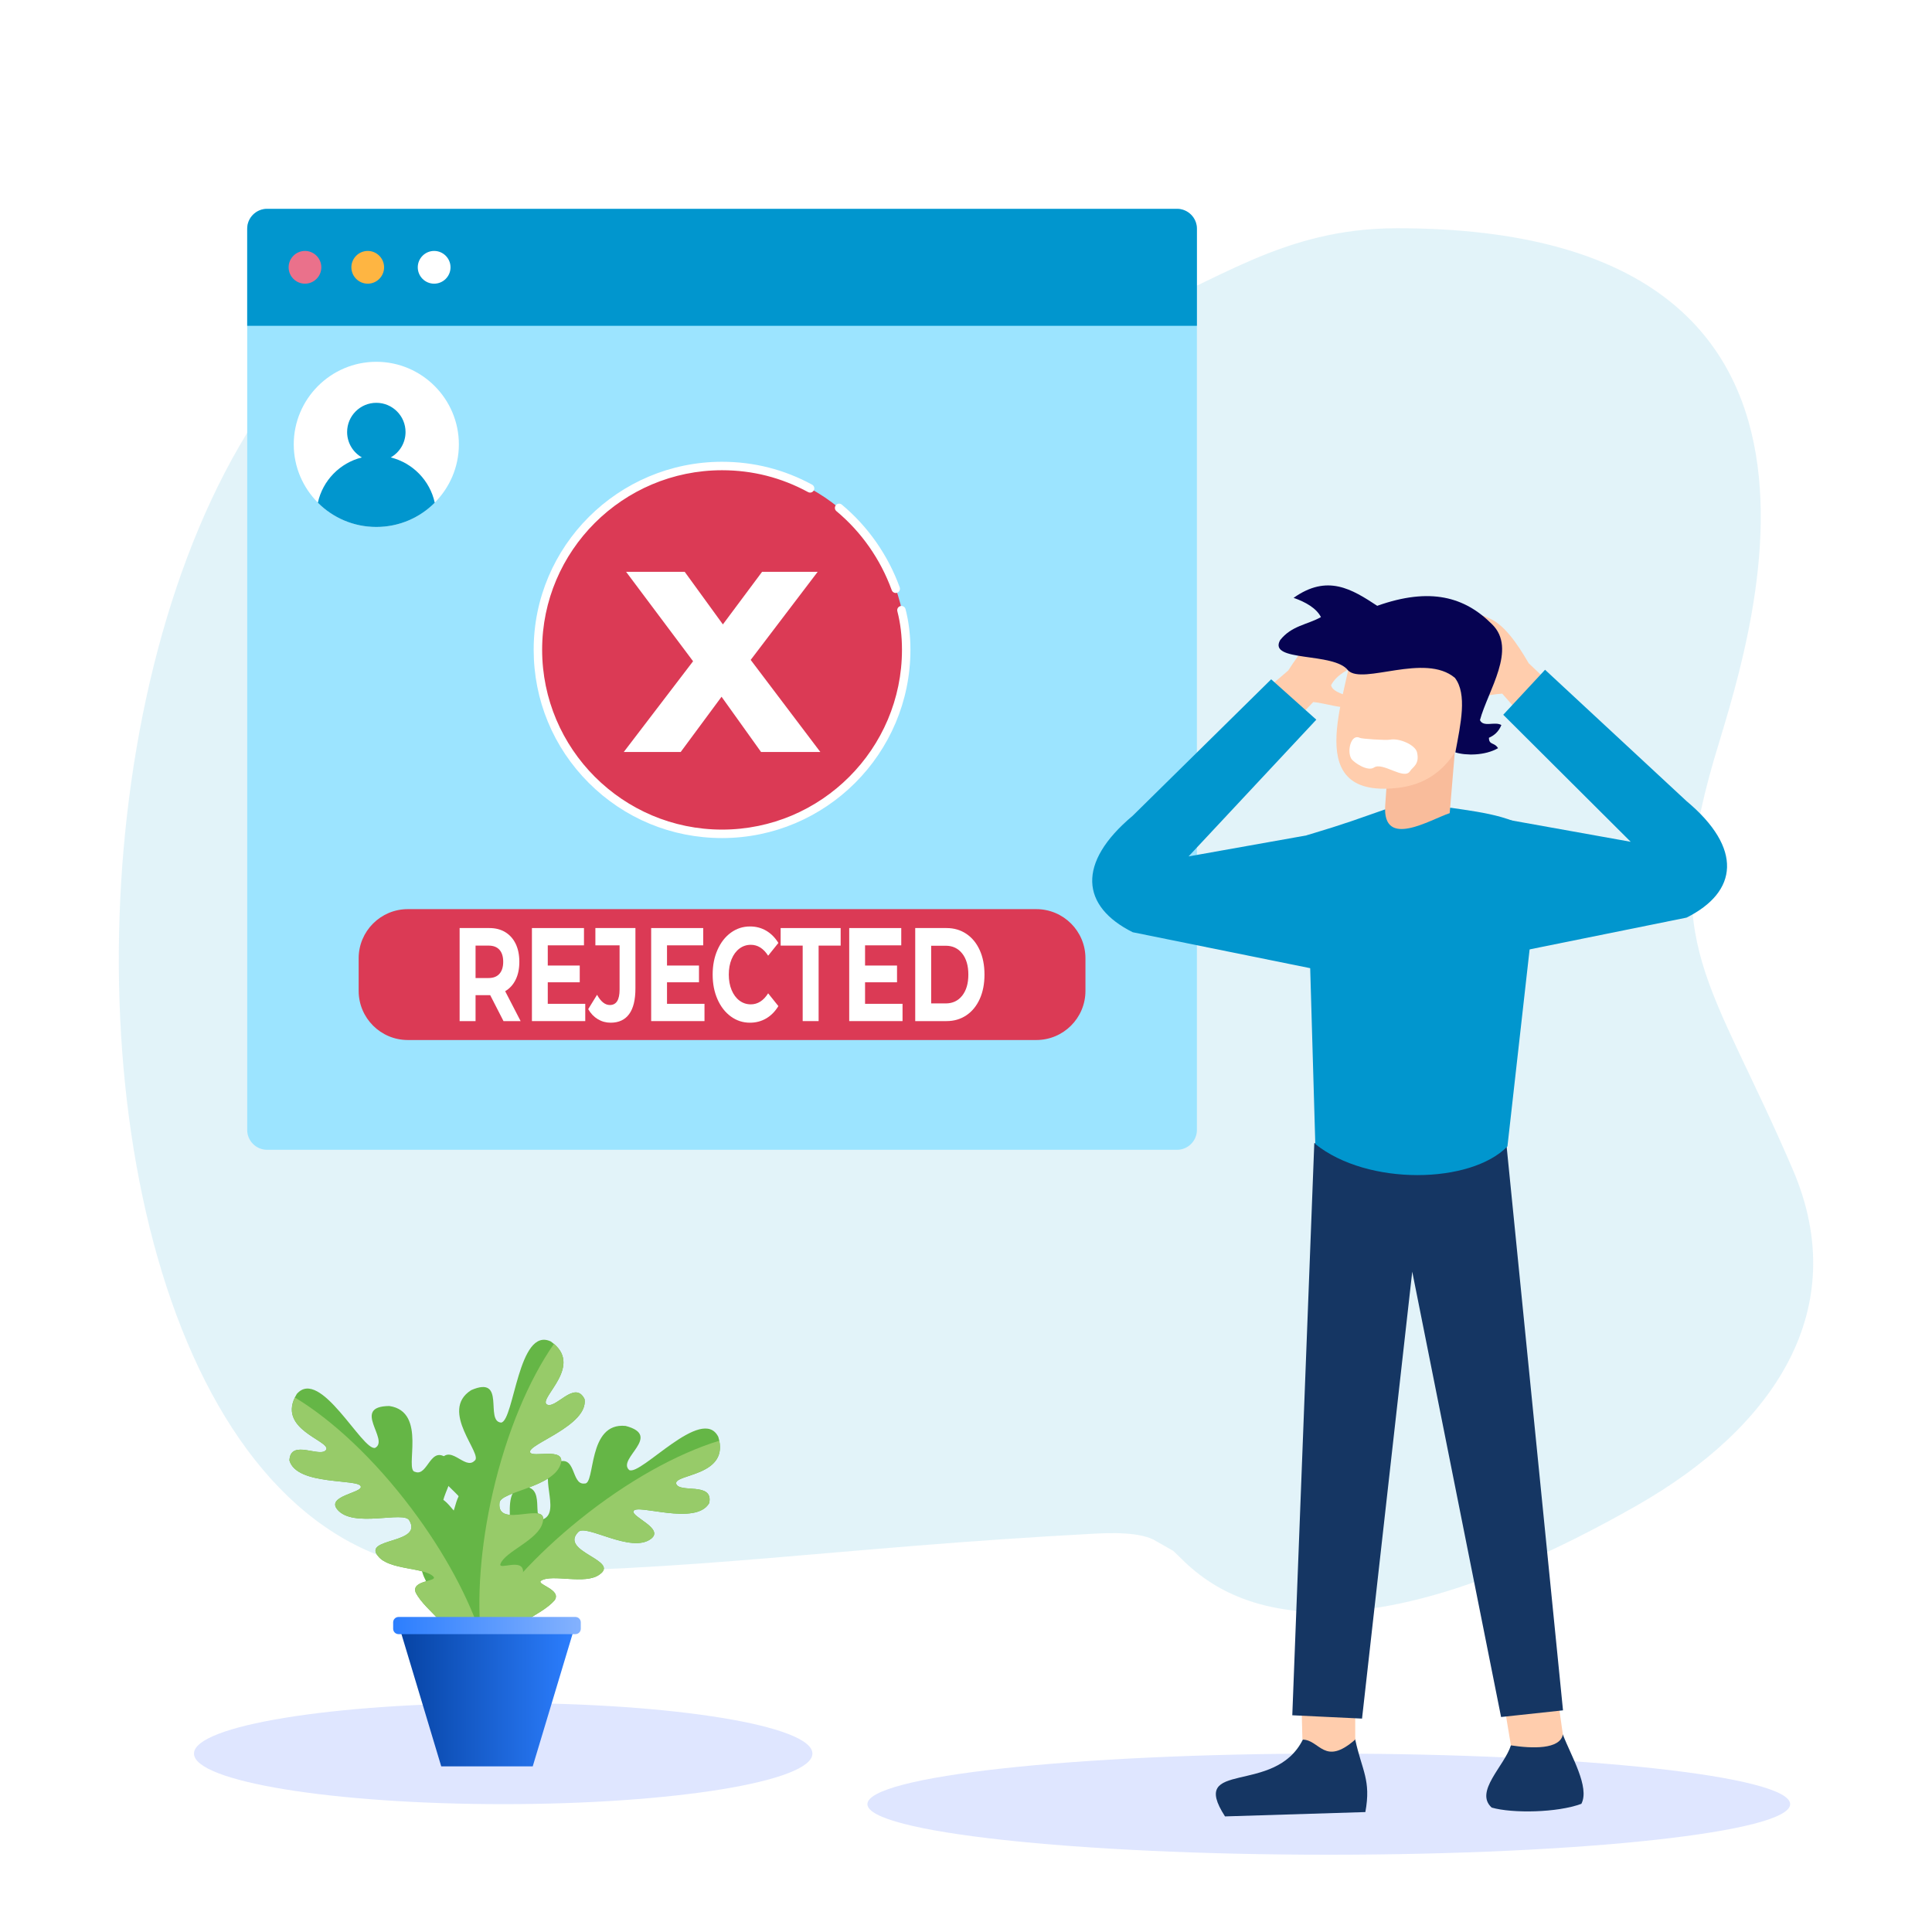 <svg width="317" height="317" viewBox="0 0 317 317" fill="none" xmlns="http://www.w3.org/2000/svg">
<path d="M317 0H0V317H317V0Z" fill="white"/>
<path fill-rule="evenodd" clip-rule="evenodd" d="M218.029 304.32C259.721 304.32 293.727 300.595 293.727 296.022C293.727 291.449 259.721 287.724 218.029 287.724C176.33 287.724 142.324 291.449 142.324 296.022C142.324 300.595 176.33 304.32 218.029 304.32Z" fill="#DFE6FF"/>
<path fill-rule="evenodd" clip-rule="evenodd" d="M82.567 296.022C110.509 296.022 133.3 292.297 133.3 287.724C133.3 283.151 110.509 279.426 82.567 279.426C54.62 279.426 31.83 283.151 31.83 287.724C31.83 292.297 54.62 296.022 82.567 296.022Z" fill="#DFE6FF"/>
<path opacity="0.5" fill-rule="evenodd" clip-rule="evenodd" d="M192.489 254.455C195.922 257.391 211.679 279.517 268.697 246.947C291.081 234.155 304.003 214.854 294.168 191.919C280.727 160.587 272.367 155.275 281.158 124.861C286.267 107.185 311.866 37.448 229.221 37.449C191.281 37.45 186.308 73.589 117.3 44.949C2.559 -2.677 -11.78 257.965 77.218 257.963C113.932 257.962 136.475 253.943 179.405 251.651C181.857 251.52 187.299 251.263 189.778 252.914L192.489 254.455Z" fill="#C7E9F4"/>
<path fill-rule="evenodd" clip-rule="evenodd" d="M67.916 44.644C66.166 45.936 63.37 46.183 60.712 45.072C58.047 43.961 56.261 41.804 55.948 39.647C57.698 38.355 60.487 38.108 63.152 39.219C65.817 40.33 67.603 42.487 67.916 44.644Z" fill="#0196CE"/>
<path fill-rule="evenodd" clip-rule="evenodd" d="M76.441 59.661C78.605 59.414 80.813 57.686 82.004 55.065C83.195 52.436 83.035 49.633 81.786 47.846C79.622 48.093 77.414 49.814 76.223 52.443C75.032 55.072 75.199 57.868 76.441 59.661Z" fill="#0196CE"/>
<path fill-rule="evenodd" clip-rule="evenodd" d="M43.82 34.266H193.127C194.92 34.266 196.387 35.733 196.387 37.527V185.396C196.387 187.189 194.92 188.656 193.127 188.656H43.82C42.026 188.656 40.56 187.189 40.56 185.396V37.527C40.56 35.733 42.026 34.266 43.82 34.266Z" fill="#9CE4FF"/>
<path fill-rule="evenodd" clip-rule="evenodd" d="M196.387 53.46H40.56V37.527C40.56 35.733 42.026 34.266 43.82 34.266H193.127C194.92 34.266 196.387 35.733 196.387 37.527V53.46Z" fill="#0196CE"/>
<path fill-rule="evenodd" clip-rule="evenodd" d="M50.043 46.546C51.517 46.546 52.723 45.341 52.723 43.859C52.723 42.385 51.517 41.173 50.043 41.173C48.562 41.173 47.356 42.385 47.356 43.859C47.356 45.341 48.562 46.546 50.043 46.546Z" fill="#EA718B"/>
<path fill-rule="evenodd" clip-rule="evenodd" d="M60.341 46.546C61.815 46.546 63.021 45.341 63.021 43.859C63.021 42.385 61.815 41.173 60.341 41.173C58.86 41.173 57.654 42.385 57.654 43.859C57.654 45.341 58.86 46.546 60.341 46.546Z" fill="#FEB542"/>
<path fill-rule="evenodd" clip-rule="evenodd" d="M71.234 46.546C72.715 46.546 73.921 45.341 73.921 43.859C73.921 42.385 72.715 41.173 71.234 41.173C69.752 41.173 68.547 42.385 68.547 43.859C68.547 45.341 69.752 46.546 71.234 46.546Z" fill="white"/>
<path fill-rule="evenodd" clip-rule="evenodd" d="M61.748 86.463C69.208 86.463 75.29 80.373 75.29 72.913C75.29 65.453 69.208 59.363 61.748 59.363C54.28 59.363 48.198 65.453 48.198 72.913C48.198 80.373 54.28 86.463 61.748 86.463Z" fill="white"/>
<path fill-rule="evenodd" clip-rule="evenodd" d="M64.112 75.055C67.723 75.95 70.538 78.839 71.334 82.483C68.88 84.945 65.491 86.463 61.748 86.463C57.998 86.463 54.608 84.945 52.154 82.483C52.95 78.839 55.765 75.95 59.377 75.055C57.932 74.226 56.955 72.675 56.955 70.886C56.955 68.243 59.097 66.093 61.748 66.093C64.391 66.093 66.541 68.243 66.541 70.886C66.541 72.675 65.564 74.226 64.112 75.055Z" fill="#0196CE"/>
<path fill-rule="evenodd" clip-rule="evenodd" d="M118.473 136.813C135.103 136.813 148.688 123.306 148.688 106.599C148.688 89.969 135.103 76.462 118.473 76.462C101.844 76.462 88.259 89.969 88.259 106.599C88.259 123.306 101.844 136.813 118.473 136.813Z" fill="#DB3A55"/>
<path d="M146.971 97.299C146.687 97.299 146.421 97.124 146.319 96.842C144.473 91.766 141.332 87.279 137.236 83.866C136.942 83.62 136.902 83.183 137.147 82.888C137.392 82.594 137.83 82.554 138.124 82.799C142.409 86.37 145.693 91.062 147.623 96.368C147.754 96.728 147.568 97.126 147.208 97.257C147.13 97.286 147.05 97.299 146.971 97.299Z" fill="white"/>
<path d="M118.474 137.507C110.208 137.507 102.443 134.295 96.61 128.462C90.778 122.629 87.565 114.865 87.565 106.599C87.565 89.599 101.431 75.768 118.474 75.768C123.698 75.768 128.669 77.031 133.249 79.522C133.586 79.705 133.71 80.126 133.527 80.463C133.344 80.8 132.923 80.924 132.586 80.741C128.212 78.362 123.464 77.156 118.474 77.156C102.196 77.156 88.953 90.364 88.953 106.599C88.953 122.876 102.196 136.119 118.474 136.119C134.752 136.119 147.995 122.876 147.995 106.599C147.995 104.356 147.739 102.234 147.236 100.292C147.14 99.921 147.363 99.543 147.734 99.447C148.104 99.35 148.483 99.573 148.579 99.944C149.112 102 149.382 104.238 149.382 106.599C149.382 123.642 135.517 137.507 118.474 137.507Z" fill="white"/>
<path fill-rule="evenodd" clip-rule="evenodd" d="M170.032 170.645H66.915C62.46 170.645 58.848 167.033 58.848 162.578V157.237C58.848 152.782 62.459 149.17 66.915 149.17H170.032C174.488 149.17 178.099 152.782 178.099 157.237V162.578C178.099 167.033 174.488 170.645 170.032 170.645Z" fill="#DB3A55"/>
<path d="M82.613 167.541L80.434 163.288H80.305H78.029V167.541H75.414V152.274H80.305C81.306 152.274 82.175 152.5 82.912 152.95C83.649 153.401 84.217 154.041 84.615 154.869C85.013 155.698 85.213 156.68 85.213 157.814C85.213 158.948 85.011 159.926 84.607 160.747C84.204 161.569 83.63 162.198 82.888 162.634L85.422 167.541L82.613 167.541ZM81.952 155.84C81.543 155.382 80.945 155.153 80.16 155.153H78.029V160.475H80.16C80.945 160.475 81.543 160.242 81.952 159.777C82.361 159.312 82.565 158.657 82.565 157.814C82.565 156.956 82.361 156.298 81.952 155.84Z" fill="white"/>
<path d="M96.028 164.706V167.541H87.278V152.274H95.818V155.109H89.877V158.425H95.124V161.173H89.877V164.706H96.028V164.706Z" fill="white"/>
<path d="M98.086 167.225C97.445 166.84 96.921 166.291 96.512 165.578L97.965 163.223C98.578 164.343 99.278 164.902 100.063 164.902C101.129 164.902 101.661 164.059 101.661 162.372V155.109H97.69V152.274H104.26V162.176C104.26 164.051 103.916 165.458 103.227 166.396C102.538 167.334 101.527 167.803 100.192 167.803C99.428 167.803 98.726 167.61 98.086 167.225Z" fill="white"/>
<path d="M115.592 164.706V167.541H106.843V152.274H115.382V155.109H109.442V158.425H114.688V161.173H109.442V164.706H115.592V164.706Z" fill="white"/>
<path d="M119.926 166.789C118.995 166.113 118.263 165.175 117.731 163.975C117.198 162.776 116.932 161.42 116.932 159.908C116.932 158.396 117.198 157.04 117.731 155.84C118.264 154.641 118.995 153.703 119.926 153.027C120.857 152.351 121.904 152.013 123.066 152.013C124.045 152.013 124.93 152.246 125.721 152.711C126.512 153.176 127.177 153.845 127.715 154.717L126.036 156.811C125.272 155.619 124.325 155.022 123.195 155.022C122.495 155.022 121.871 155.23 121.322 155.644C120.774 156.058 120.346 156.636 120.039 157.378C119.732 158.119 119.579 158.963 119.579 159.908C119.579 160.853 119.732 161.696 120.039 162.438C120.346 163.179 120.774 163.757 121.322 164.172C121.871 164.586 122.495 164.793 123.195 164.793C124.325 164.793 125.272 164.19 126.036 162.983L127.715 165.077C127.177 165.964 126.509 166.64 125.713 167.105C124.917 167.57 124.029 167.803 123.05 167.803C121.898 167.803 120.857 167.465 119.926 166.789Z" fill="white"/>
<path d="M131.703 155.153H128.087V152.274H137.934V155.153H134.318V167.541H131.703V155.153Z" fill="white"/>
<path d="M148.087 164.706V167.541H139.338V152.274H147.877V155.109H141.937V158.425H147.183V161.173H141.937V164.706H148.087V164.706Z" fill="white"/>
<path d="M150.169 152.274H155.302C156.529 152.274 157.613 152.59 158.555 153.223C159.497 153.855 160.228 154.746 160.75 155.895C161.272 157.043 161.533 158.381 161.533 159.908C161.533 161.434 161.272 162.772 160.75 163.92C160.228 165.069 159.497 165.96 158.555 166.592C157.613 167.225 156.529 167.541 155.302 167.541H150.169V152.274ZM155.173 164.64C156.303 164.64 157.204 164.215 157.877 163.364C158.549 162.514 158.886 161.362 158.886 159.908C158.886 158.454 158.549 157.301 157.877 156.451C157.204 155.6 156.303 155.175 155.173 155.175H152.784V164.64H155.173Z" fill="white"/>
<path d="M124.875 123.388L118.391 114.321L111.687 123.388H102.346L113.72 108.497L102.731 93.825H112.347L118.611 102.452L125.04 93.825H134.161L123.172 108.277L134.601 123.388H124.875Z" fill="white"/>
<path fill-rule="evenodd" clip-rule="evenodd" d="M250.235 283.339C249.452 284.359 248.692 285.38 247.909 286.377C246.841 289.772 241.879 293.974 244.751 296.585C248.146 297.559 255.506 297.44 259.47 295.968C260.895 293.238 257.761 288.087 256.431 284.597L250.235 283.339Z" fill="#153663"/>
<path fill-rule="evenodd" clip-rule="evenodd" d="M245.772 273.581L254.984 274.294C255.458 277.736 255.957 281.154 256.432 284.597C255.957 287.042 251.446 286.923 247.909 286.377L245.772 273.581Z" fill="#FFCDAD"/>
<path fill-rule="evenodd" clip-rule="evenodd" d="M219.231 278.899L213.771 285.428C209.141 294.734 194.874 288.561 200.998 298.034L224.026 297.321C225 292.051 223.457 290.508 222.365 285.428L219.231 278.899Z" fill="#153663"/>
<path fill-rule="evenodd" clip-rule="evenodd" d="M222.365 272.394L213.438 275.006C213.51 278.472 213.605 281.938 213.7 285.428C216.572 285.428 217.261 289.891 222.365 285.428V272.394Z" fill="#FFCDAD"/>
<path fill-rule="evenodd" clip-rule="evenodd" d="M241.096 188.213L247.173 187.785L256.456 280.632L246.295 281.724L231.719 208.653L223.481 281.985L212.038 281.439L215.646 187.572L241.096 188.213Z" fill="#153663"/>
<path fill-rule="evenodd" clip-rule="evenodd" d="M206.625 114.096L212.109 118.678L215.48 115.188C217.617 115.378 220.727 116.565 221.89 115.782C223.813 114.096 218.732 114.262 218.4 112.411C219.967 109.538 223.884 109.182 225.831 106.974C229.558 101.538 222.65 101.016 218.353 102.915C215.813 103.746 213.439 106.784 211.373 110.013L206.625 114.096Z" fill="#FFCDAD"/>
<path fill-rule="evenodd" clip-rule="evenodd" d="M221.202 139.735L215.931 136.792L195.016 140.519L215.979 118.084L208.572 111.461L185.853 133.848C176.594 141.611 177.401 148.733 185.853 152.959L224.881 160.864L221.202 139.735Z" fill="#0196CE"/>
<path fill-rule="evenodd" clip-rule="evenodd" d="M255.387 113.147L249.689 117.443L246.484 113.811C244.348 113.906 241.19 114.927 240.075 114.096C238.199 112.316 243.279 112.719 243.707 110.891C242.282 107.947 238.389 107.425 236.537 105.099C233.071 99.496 239.98 99.33 244.205 101.395C246.698 102.345 248.906 105.502 250.829 108.826L255.387 113.147Z" fill="#FFCDAD"/>
<path fill-rule="evenodd" clip-rule="evenodd" d="M241.38 137.314L246.65 134.37L267.565 138.121L246.65 117.277L253.511 109.894L276.729 131.45C285.988 139.189 285.18 146.335 276.729 150.561L237.677 158.466L241.38 137.314Z" fill="#0196CE"/>
<path fill-rule="evenodd" clip-rule="evenodd" d="M238.081 132.542C234.876 132.495 231.695 132.424 228.49 132.376C222.127 134.584 221.581 134.892 214.341 137.076L215.813 187.714C224.407 194.622 241.357 194.266 247.339 188.094L252.989 137.907C249.808 134.062 243.565 133.349 238.081 132.542Z" fill="#0196CE"/>
<path fill-rule="evenodd" clip-rule="evenodd" d="M239.505 113.835L227.753 125.705C227.587 127.865 227.421 130.026 227.279 132.186C226.827 139.355 234.638 134.489 237.866 133.421L239.505 113.835Z" fill="#F9BC9B"/>
<path fill-rule="evenodd" clip-rule="evenodd" d="M243.469 109.467L222.032 105.146C221.534 112.933 213.106 130.501 228.418 129.361C239.695 128.673 241.404 117.847 243.469 109.467Z" fill="#FFCDAD"/>
<path fill-rule="evenodd" clip-rule="evenodd" d="M238.722 111.224C233.808 107.069 223.647 112.411 221.202 110.013C218.923 106.927 207.979 108.707 210.044 105.027C211.943 102.63 214.507 102.511 216.739 101.253C216.003 99.805 214.246 98.784 212.252 98.095C217.807 94.154 221.819 96.671 225.974 99.401C234.663 96.315 240.336 97.929 244.8 102.416C248.978 106.475 244.135 113.313 242.829 118.156C243.399 119.39 245.274 118.322 246.343 118.963C245.868 120.126 245.108 120.696 244.301 121.052C244.301 122.286 245.203 121.764 245.797 122.761C243.66 123.996 240.526 123.996 238.793 123.45C239.672 118.749 240.764 113.906 238.722 111.224Z" fill="#060352"/>
<path d="M223.148 121.076C221.676 120.316 220.964 123.236 221.724 124.494C222.127 125.112 224.382 126.631 225.427 125.943C226.875 124.945 230.436 128.127 231.386 126.489C231.765 125.871 232.976 125.42 232.501 123.426C232.193 122.192 229.558 121.076 228.086 121.361C227.35 121.503 223.385 121.218 223.148 121.076Z" fill="white"/>
<path fill-rule="evenodd" clip-rule="evenodd" d="M81.543 271.091C82.815 266.655 88.634 265.295 90.989 262.583C92.233 260.809 87.938 259.977 88.769 259.369C90.599 258.175 96.083 260.117 98.41 258.315C101.707 255.988 91.718 254.59 94.876 251.376C96.125 249.965 103.537 254.962 106.806 252.496C109.05 250.81 103.583 248.901 103.95 247.954C104.368 246.625 114.177 250.448 116.364 246.625C117.112 243.05 111.404 245.102 110.935 243.412C110.74 241.805 119.824 242.218 117.859 235.763C115.226 230.473 105.116 242.246 103.231 241.196C101.183 239.339 108.799 235.572 102.65 233.965C96.306 233.329 97.746 243.635 95.916 243.412C93.617 243.713 94.644 238.284 91.151 240.086C88.021 241.61 92.122 247.981 89.159 249.259C86.999 249.449 89.767 243.662 85.666 243.964C81.487 244.466 85.583 254.13 82.62 255.38C81.264 256.239 81.705 249.644 79.076 250.944C76.22 252.774 77.595 260.256 76.856 264.909C78.593 267.199 79.81 268.801 81.543 271.091Z" fill="#65B646"/>
<path fill-rule="evenodd" clip-rule="evenodd" d="M83.665 270.324C81.924 266.052 85.657 261.389 85.829 257.799C85.713 255.635 81.826 257.637 82.1 256.643C82.801 254.576 88.314 252.709 89.029 249.853C90.181 245.989 81.468 251.065 81.961 246.583C82.067 244.703 90.984 244.052 92.029 240.096C92.749 237.379 87.273 239.26 86.981 238.284C86.484 236.984 96.557 233.928 95.916 229.567C94.295 226.298 91.072 231.434 89.66 230.399C88.513 229.256 95.911 223.967 90.376 220.107C85.04 217.576 84.366 233.078 82.234 233.417C79.476 233.227 83.135 225.555 77.307 228.095C71.929 231.513 79.429 238.726 77.855 239.682C76.239 241.34 73.684 236.441 72.055 240.012C70.536 243.147 77.697 245.618 76.155 248.455C74.576 249.941 73.174 243.676 70.141 246.454C67.159 249.43 76.359 254.497 74.799 257.307C74.265 258.821 70.536 253.364 69.273 256.016C68.158 259.215 73.866 264.245 76.16 268.36C78.942 269.089 80.883 269.595 83.665 270.324Z" fill="#65B646"/>
<path fill-rule="evenodd" clip-rule="evenodd" d="M75.283 271.852C75.134 267.241 69.826 264.5 68.205 261.296C67.429 259.271 71.795 259.513 71.14 258.719C69.654 257.116 63.863 257.66 62.047 255.342C59.418 252.282 69.445 253.369 67.165 249.481C66.301 247.805 57.895 250.842 55.327 247.652C53.562 245.469 59.33 244.953 59.205 243.946C59.126 242.552 48.681 243.867 47.492 239.627C47.641 235.976 52.67 239.357 53.543 237.834C54.124 236.325 45.207 234.509 48.69 228.727C52.536 224.241 59.469 238.127 61.55 237.565C63.993 236.264 57.523 230.752 63.881 230.696C70.188 231.625 66.273 241.271 68.103 241.498C70.257 242.358 70.587 236.84 73.536 239.441C76.197 241.679 70.666 246.858 73.23 248.818C75.278 249.533 74.005 243.245 77.906 244.54C81.84 246.045 75.505 254.418 78.078 256.35C79.184 257.516 80.363 251.014 82.597 252.918C84.919 255.389 81.756 262.309 81.338 266.999C79.096 268.796 77.526 270.055 75.283 271.852Z" fill="#65B646"/>
<path fill-rule="evenodd" clip-rule="evenodd" d="M95.025 249.389C87.887 255.152 82.203 261.459 78.603 267.213L81.543 271.091C82.816 266.655 88.635 265.295 90.989 262.583C92.234 260.809 87.938 259.977 88.769 259.369C90.599 258.175 96.084 260.117 98.411 258.315C101.708 255.988 91.718 254.59 94.876 251.376C96.126 249.965 103.538 254.962 106.807 252.496C109.05 250.81 103.584 248.901 103.951 247.954C104.369 246.626 114.177 250.448 116.365 246.626C117.112 243.05 111.405 245.102 110.936 243.412C110.745 241.856 119.225 242.195 118.018 236.39C111.187 238.475 102.967 242.975 95.025 249.389Z" fill="#97CB69"/>
<path fill-rule="evenodd" clip-rule="evenodd" d="M80.846 244.93C78.798 253.875 78.232 262.346 78.956 269.094L83.665 270.324C81.924 266.052 85.658 261.389 85.829 257.799C85.713 255.635 81.826 257.637 82.1 256.643C82.802 254.576 88.314 252.709 89.029 249.853C90.181 245.989 81.469 251.065 81.961 246.584C82.068 244.703 90.984 244.053 92.029 240.096C92.749 237.379 87.274 239.26 86.981 238.285C86.484 236.984 96.557 233.928 95.916 229.568C94.296 226.298 91.073 231.435 89.661 230.399C88.551 229.294 95.424 224.315 90.891 220.502C86.805 226.363 83.126 234.983 80.846 244.93Z" fill="#97CB69"/>
<path fill-rule="evenodd" clip-rule="evenodd" d="M67.508 247.512C73.026 254.845 76.996 262.35 79.082 268.806L75.283 271.852C75.134 267.241 69.826 264.5 68.205 261.296C67.429 259.271 71.795 259.513 71.14 258.719C69.654 257.116 63.863 257.66 62.047 255.342C59.418 252.282 69.445 253.369 67.165 249.481C66.301 247.805 57.895 250.842 55.327 247.652C53.562 245.469 59.33 244.953 59.205 243.946C59.126 242.552 48.681 243.867 47.492 239.627C47.641 235.976 52.67 239.357 53.543 237.834C54.101 236.376 45.797 234.63 48.384 229.298C54.505 232.986 61.373 239.357 67.508 247.512Z" fill="#97CB69"/>
<path fill-rule="evenodd" clip-rule="evenodd" d="M87.409 289.825L94.203 267.236H79.904H65.605L72.399 289.825H80.354H87.409Z" fill="url(#paint0_linear_3601_1364)"/>
<path fill-rule="evenodd" clip-rule="evenodd" d="M65.395 265.309H94.411C94.899 265.309 95.298 265.708 95.298 266.196V267.241C95.298 267.733 94.899 268.128 94.411 268.128H65.395C64.903 268.128 64.508 267.733 64.508 267.241V266.196C64.508 265.708 64.903 265.309 65.395 265.309Z" fill="url(#paint1_linear_3601_1364)"/>
<defs>
<linearGradient id="paint0_linear_3601_1364" x1="65.605" y1="278.531" x2="94.203" y2="278.531" gradientUnits="userSpaceOnUse">
<stop stop-color="#0643A3"/>
<stop offset="1" stop-color="#2C7EFE"/>
</linearGradient>
<linearGradient id="paint1_linear_3601_1364" x1="64.508" y1="266.718" x2="95.299" y2="266.718" gradientUnits="userSpaceOnUse">
<stop stop-color="#2C7EFE"/>
<stop offset="1" stop-color="#84B2FE"/>
</linearGradient>
</defs>
</svg>
